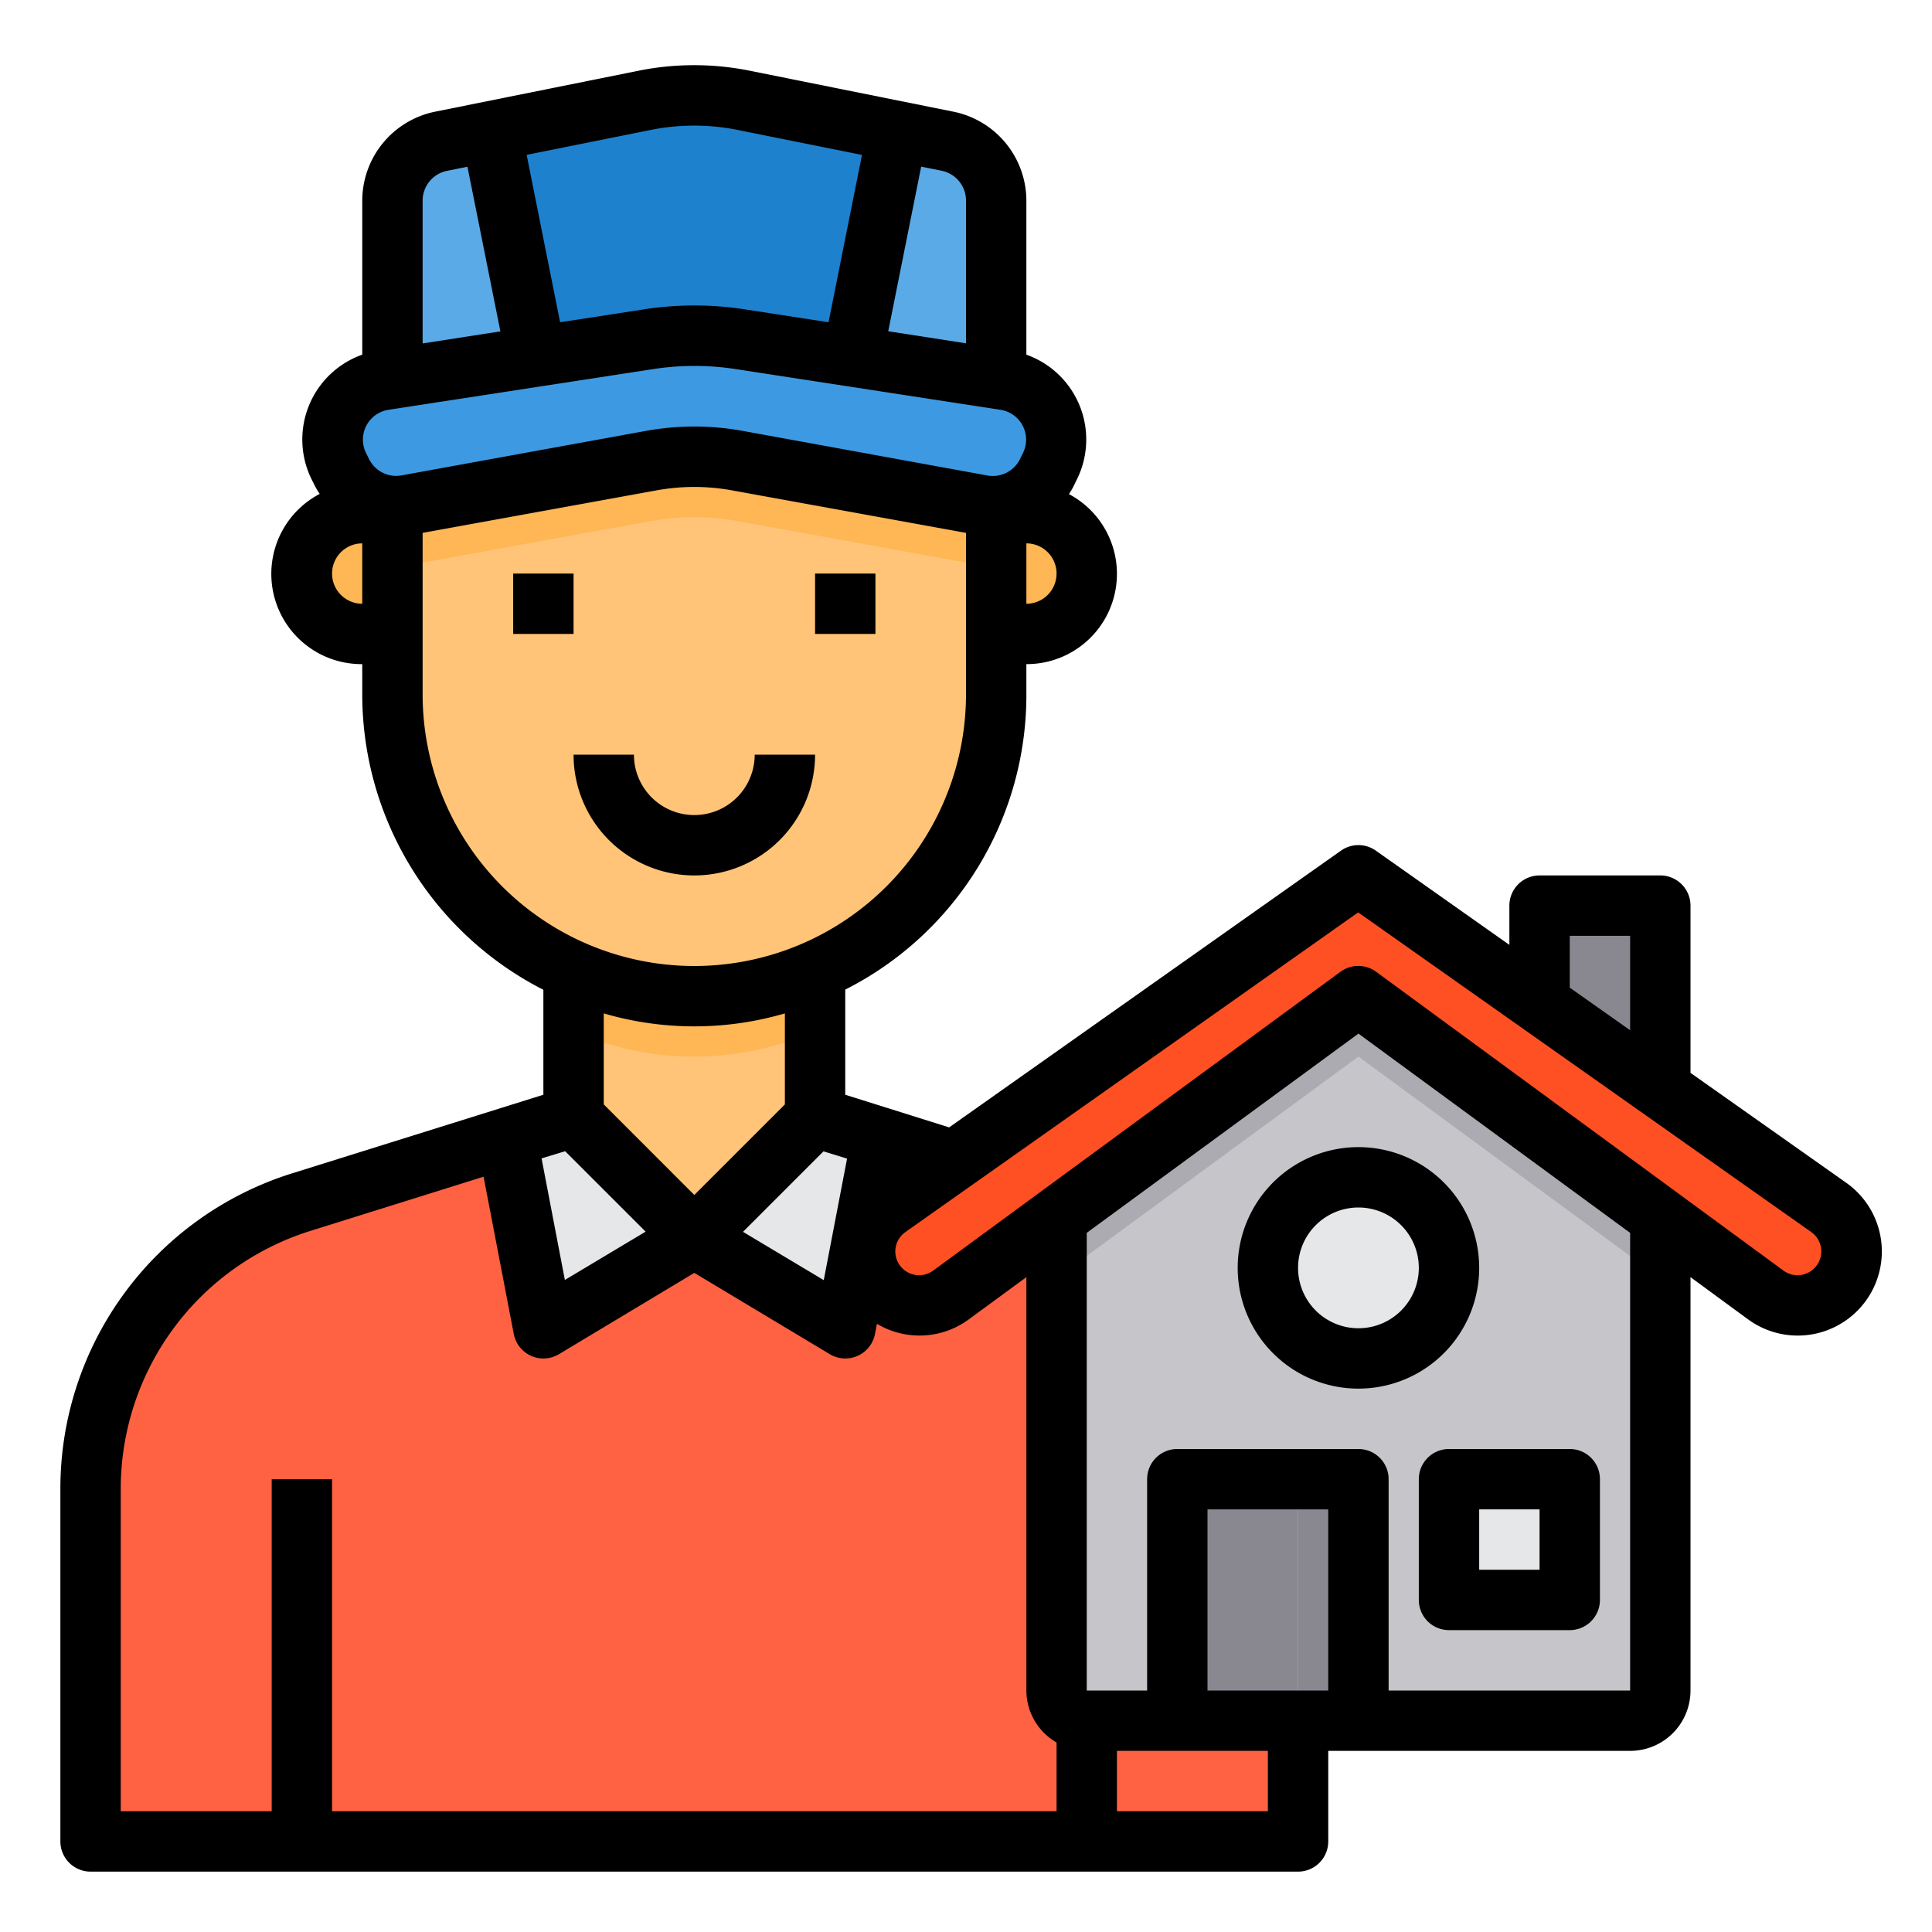 <svg height="512" viewBox="0 0 64 64" width="512" xmlns="http://www.w3.org/2000/svg"><path d="m42.99 49a9.964 9.964 0 0 0 -7.01-9.19l-.18-.06-4.18-1.3-2.41-.76-1.21 6.31-5-3-5 3-1.21-6.31-6.77 2.12a9.989 9.989 0 0 0 -7.02 9.54v11.65h40v-11.65c0-.12 0-.24-.01-.35z" fill="#ff6243"/><path d="m55 40.34v15.66a1 1 0 0 1 -1 1h-18a1 1 0 0 1 -1-1v-15.66l.8-.59 9.2-6.75z" fill="#c6c5ca"/><path d="m55 30v6.06l-4-2.82v-3.24z" fill="#898890"/><path d="m48 49h4v4h-4z" fill="#e6e7e8"/><circle cx="45" cy="42" fill="#e6e7e8" r="3"/><path d="m45 49v8h-2v-7.65c0-.12 0-.24-.01-.35z" fill="#898890"/><path d="m43 49.35v7.65h-4v-8h3.99c.01.11.01.23.01.35z" fill="#898890"/><path d="m60.58 40-5.58-3.94-4-2.82-6-4.24-13.38 9.45-2.2 1.55a1.794 1.794 0 0 0 -.46 2.45 1.82 1.82 0 0 0 1.5.79 1.8 1.8 0 0 0 1.05-.34l3.49-2.56.8-.59 9.2-6.75 10 7.34 3.49 2.56a1.787 1.787 0 1 0 2.09-2.9z" fill="#ff5023"/><path d="m55 40.34v2l-10-7.34-9.2 6.75-.8.59v-2l.8-.59 9.2-6.75z" fill="#acabb1"/><path d="m34 17a2 2 0 1 1 -1 3.73v-3.46a2 2 0 0 1 1-.27z" fill="#ffb655"/><path d="m33 16.75v6.25a10 10 0 0 1 -20 0v-6.25a1.549 1.549 0 0 0 .48-.02l8.09-1.47a8.083 8.083 0 0 1 2.86 0l8.09 1.47a1.549 1.549 0 0 0 .48.02z" fill="#ffc477"/><path d="m33 6.64v5.9l-4.76-.74 1.49-7.45 1.66.33a2 2 0 0 1 1.61 1.96z" fill="#5aaae7"/><path d="m29.73 4.35-1.49 7.45-3.72-.57a10.325 10.325 0 0 0 -3.04 0l-3.72.57-1.49-7.45 5.16-1.04a8.291 8.291 0 0 1 3.14 0z" fill="#1e81ce"/><path d="m29.21 37.69-1.21 6.31-5-3 4-4z" fill="#e6e7e8"/><path d="m27 32.16v4.84l-4 4-4-4v-4.84a9.944 9.944 0 0 0 8 0z" fill="#ffc477"/><path d="m23 41-5 3-1.21-6.31 2.21-.69z" fill="#e6e7e8"/><path d="m16.27 4.35 1.49 7.45-4.76.74v-5.9a2 2 0 0 1 1.61-1.96z" fill="#5aaae7"/><path d="m13 17.27v3.46a2 2 0 1 1 0-3.46z" fill="#ffb655"/><path d="m33.29 12.58-.29-.04-4.76-.74-3.72-.57a10.325 10.325 0 0 0 -3.04 0l-3.72.57-4.76.74-.29.04a2 2 0 0 0 -1.48 2.87l.1.21a2.013 2.013 0 0 0 1.67 1.09 1.549 1.549 0 0 0 .48-.02l8.09-1.47a8.083 8.083 0 0 1 2.86 0l8.09 1.47a1.549 1.549 0 0 0 .48.02 2.013 2.013 0 0 0 1.67-1.09l.1-.21a2 2 0 0 0 -1.48-2.87z" fill="#3d9ae2"/><path d="m33 16.75v2a1.549 1.549 0 0 1 -.48-.02l-8.09-1.47a8.083 8.083 0 0 0 -2.86 0l-8.09 1.47a1.549 1.549 0 0 1 -.48.02v-2a1.549 1.549 0 0 0 .48-.02l8.09-1.47a8.083 8.083 0 0 1 2.86 0l8.09 1.47a1.549 1.549 0 0 0 .48.02z" fill="#ffb655"/><path d="m27 32.16v2a9.944 9.944 0 0 1 -8 0v-2a9.944 9.944 0 0 0 8 0z" fill="#ffb655"/><path d="m61.157 39.18-5.157-3.64v-5.54a1 1 0 0 0 -1-1h-4a1 1 0 0 0 -1 1v1.3l-4.424-3.122a1 1 0 0 0 -1.153 0l-12.981 9.168-3.442-1.081v-3.483a10.932 10.932 0 0 0 6-9.782v-1a2.99 2.99 0 0 0 1.41-5.632 2.709 2.709 0 0 0 .154-.261l.1-.206a2.982 2.982 0 0 0 -1.664-4.152v-5.109a3.013 3.013 0 0 0 -2.415-2.94l-6.827-1.373a9.355 9.355 0 0 0 -3.526 0l-6.821 1.373a3.013 3.013 0 0 0 -2.411 2.94v5.109a2.981 2.981 0 0 0 -1.667 4.151l.1.2a2.826 2.826 0 0 0 .158.261 2.99 2.99 0 0 0 1.409 5.639v1a10.989 10.989 0 0 0 6 9.788v3.477l-8.277 2.589a10.943 10.943 0 0 0 -7.723 10.496v11.65a1 1 0 0 0 1 1h40a1 1 0 0 0 1-1v-3h10a2 2 0 0 0 2-2v-13.693l1.9 1.393a2.786 2.786 0 1 0 3.255-4.522zm-9.157-8.18h2v3.128l-2-1.411zm-23.94 7.381-.772 4.025-2.675-1.6 2.666-2.666zm-8.06-4.811a10.692 10.692 0 0 0 6 0v3.015l-3 3-3-3zm-6.7-17.822a1 1 0 0 1 -1.072-.537l-.1-.2a1 1 0 0 1 .742-1.436l8.768-1.348a8.971 8.971 0 0 1 2.737 0l8.767 1.348a1 1 0 0 1 .744 1.434l-.1.206a1.006 1.006 0 0 1 -1.073.537l-8.103-1.477a8.98 8.98 0 0 0 -3.22 0zm20.7 4.252v-2a1 1 0 0 1 0 2zm-2-13.36v4.733l-2.576-.4 1.091-5.453.676.136a1.007 1.007 0 0 1 .809.984zm-10.382-2.348a7.31 7.31 0 0 1 2.754 0l4.182.84-1.108 5.543-2.773-.427a10.907 10.907 0 0 0 -3.345 0l-2.774.427-1.108-5.545zm-6.813 1.368.68-.136 1.091 5.453-2.576.4v-4.737a1.007 1.007 0 0 1 .805-.98zm-3.805 13.34a1 1 0 0 1 1-1v2a1 1 0 0 1 -1-1zm3 4v-5.348l7.748-1.408a6.977 6.977 0 0 1 2.5 0l7.752 1.408v5.348a9 9 0 0 1 -18 0zm4.721 15.135 2.666 2.665-2.675 1.6-.772-4.027zm-14.721 11.215a8.951 8.951 0 0 1 6.319-8.586l5.7-1.784 1 5.208a1 1 0 0 0 1.5.669l4.481-2.691 4.485 2.691a1 1 0 0 0 1.5-.669l.064-.336a2.75 2.75 0 0 0 3.051-.152l1.9-1.393v13.693a1.993 1.993 0 0 0 1 1.722v2.278h-24v-11h-2v11h-5zm38 10.65h-5v-2h5zm-2-4v-6h4v6zm14 0h-8v-7a1 1 0 0 0 -1-1h-6a1 1 0 0 0 -1 1v7h-2v-15.16l9-6.6 9 6.6zm6.2-14.108a.786.786 0 0 1 -1.118.2l-13.494-9.9a1 1 0 0 0 -1.184 0l-13.493 9.9a.787.787 0 0 1 -1.119-.2.783.783 0 0 1 .2-1.078l15-10.59 15.008 10.589a.784.784 0 0 1 .2 1.079z"/><path d="m47 49v4a1 1 0 0 0 1 1h4a1 1 0 0 0 1-1v-4a1 1 0 0 0 -1-1h-4a1 1 0 0 0 -1 1zm2 1h2v2h-2z"/><path d="m41 42a4 4 0 1 0 4-4 4 4 0 0 0 -4 4zm6 0a2 2 0 1 1 -2-2 2 2 0 0 1 2 2z"/><path d="m17 19h2v2h-2z"/><path d="m27 19h2v2h-2z"/><path d="m23 29a4 4 0 0 0 4-4h-2a2 2 0 0 1 -4 0h-2a4 4 0 0 0 4 4z"/></svg>